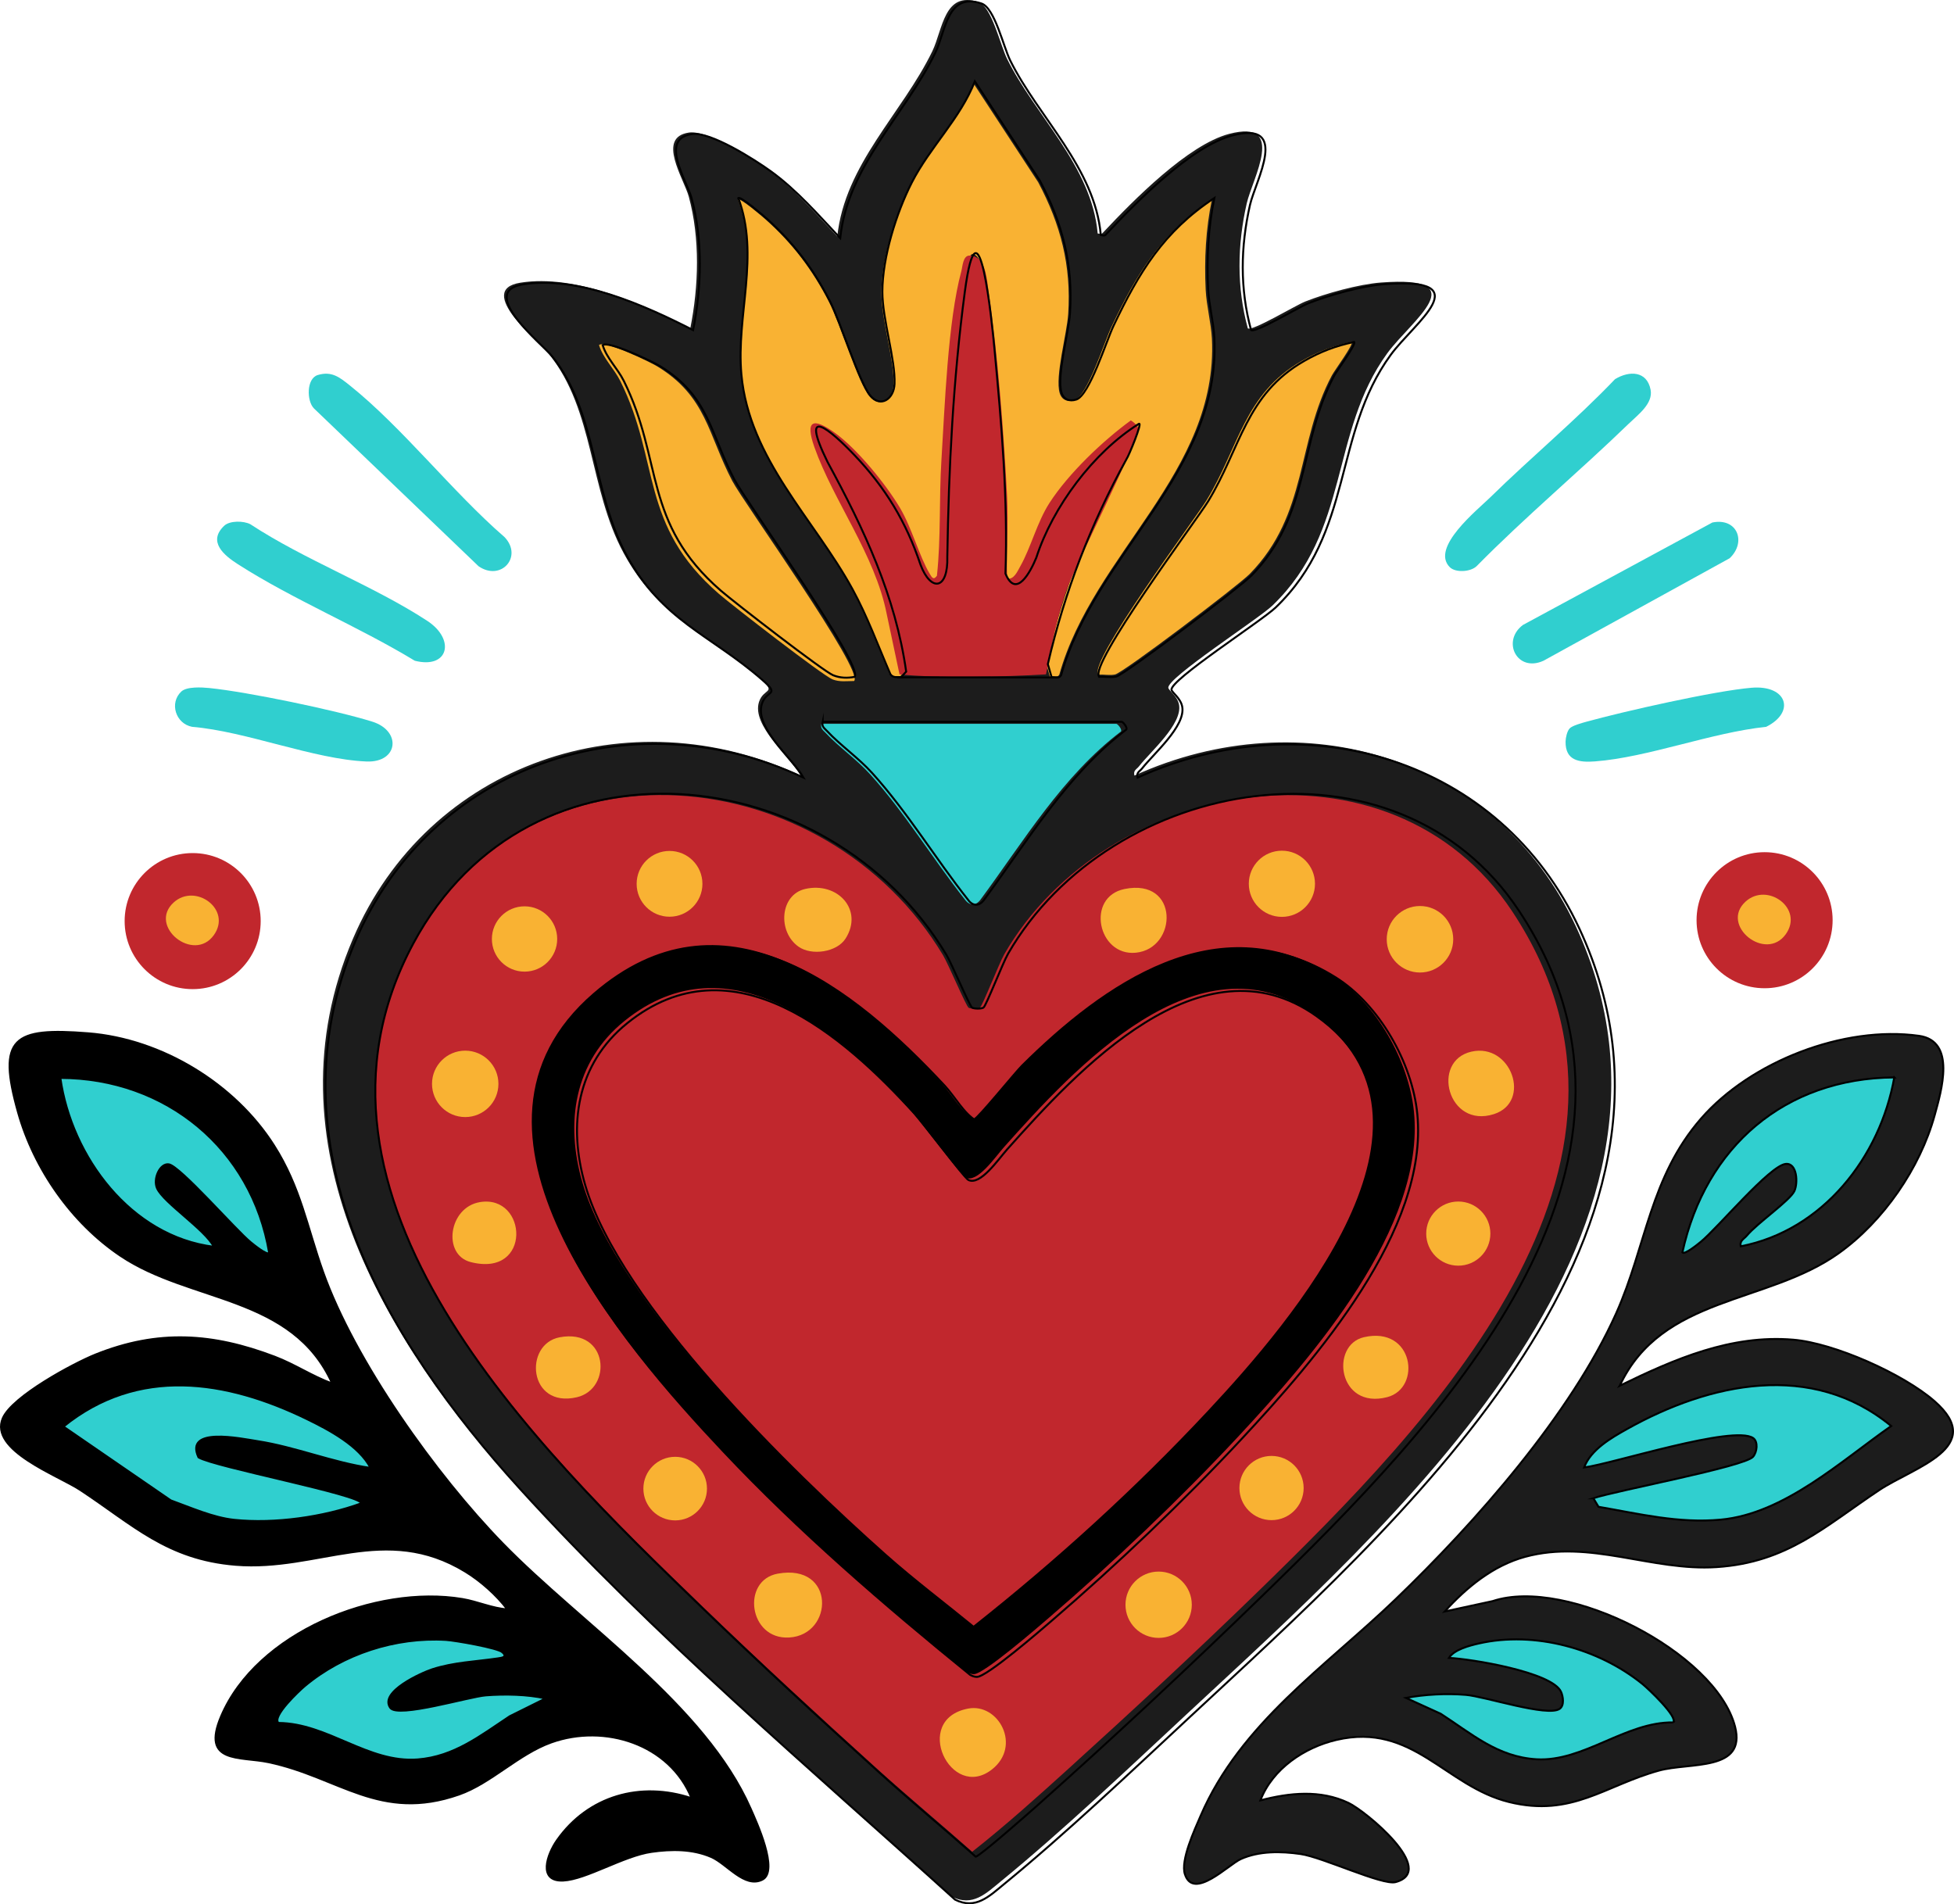 <?xml version="1.0" encoding="UTF-8"?>
<svg id="Capa_1" data-name="Capa 1" xmlns="http://www.w3.org/2000/svg" viewBox="0 0 991.212 965.974">
  <path d="M556.818,118.428c2.14.405,1.988.335,3.237-.994,14.621-15.551,42.576-44.056,63.514-49.535,29.38-7.688,11.656,22.947,8.866,35.265-4.798,21.185-5.154,42.427.546,63.403,2.274,1.588,24.256-11.683,29.07-13.59,10.541-4.176,27.307-8.824,38.498-9.666,48.633-3.662,15.137,19.492,3.216,35.844-29.445,40.391-18.556,89.912-58.358,128.079-7.037,6.748-53.633,36.745-52.74,41.691.253,1.403,4.724,4.308,5.45,8.684,1.633,9.844-14.609,23.773-20.345,31.139-1.216,1.561-2.999,1.99-2.308,4.668,85.177-38.672,183.89-9.738,223.986,76.643,73.207,157.716-94.948,304.036-197.561,399.578-29.865,27.807-62.678,58.926-94.059,84.61-7.547,6.177-14.435,13.173-24.905,7.894-74.827-67.691-152.553-133.465-220.551-208.251-68.028-74.817-127.475-174.249-83.368-277.617,38.047-89.166,140.217-123.815,227.101-82.865-5.436-9.637-24.933-25.335-21.083-37.344,2.359-7.356,9.638-3.968.061-12.31-26.282-22.894-50.59-29.67-68.772-63.287-17.475-32.309-14.907-72.32-37.639-100.636-4.917-6.125-38.233-32.72-14.628-36.446,27.92-4.407,61.866,10.77,86.116,23.207,4.275-21.432,5.034-45.56-.753-66.818-2.493-9.159-16.557-30.13.121-32.541,9.408-1.36,31.858,12.947,40.001,18.832,13.208,9.546,24.076,22.138,35.204,33.917,3.814-36.661,32.892-62.445,48.2-93.974,5.314-10.945,5.95-30.773,23.384-24.965,6.734,2.244,11.073,21.801,14.59,28.897,14.286,28.828,42.929,54.368,45.91,88.486Z" fill="#1c1c1c"/>
  <path d="M491.336,511.183c1.064.659,4.65.649,5.732-.008,1.275-.775,9.762-22.594,12.384-27.143,51.556-89.449,195.677-115.457,257.803-21.494,85.777,129.732-41.895,259.965-129.525,345.219-30.736,29.903-63.611,60.361-95.416,89.173-15.991,14.487-32.309,29.153-49.154,42.413-16.076-14.221-32.689-28.021-48.612-42.413-29.959-27.079-60.179-54.911-89.211-82.968-83.454-80.649-214.318-207.474-145.8-335.124,58.835-109.611,209.479-93.143,268.862,5.758,2.625,4.373,11.682,25.81,12.939,26.588Z" fill="#c1272d"/>
  <g>
    <path d="M456.565,343.191c-1.946-.205-4.012.528-5.409-1.54-6.2-14.325-11.638-29.223-19.144-42.934-19.373-35.389-52.121-65.658-56.083-108.341-2.756-29.689,9.387-60.108-1.576-89.152,1.069-1.082,12.458,8.688,13.982,10.046,13.791,12.283,23.95,25.695,32.332,42.124,5.505,10.789,14.648,40.632,20.303,47.539,5.239,6.399,11.949,1.803,12.281-5.798.538-12.323-6.148-32.535-6.137-46.617.013-17.278,7.016-39.724,14.849-55.098,9.124-17.908,24.549-32.394,31.85-51.153l32.821,50.144c11.439,21.534,16.838,42.34,15.226,66.946-.651,9.935-6.8,31.756-4.311,40.035,1.063,3.535,4.037,4.684,7.482,3.586,6.64-2.117,15.141-29.508,18.784-37.178,12.855-27.06,25.265-47.635,50.954-64.592-3.124,15.001-3.915,30.463-3.161,45.833.392,7.978,2.785,17.008,3.162,24.76,3.299,67.804-60.226,108.918-77.407,170.421-1.047,1.821-3.151.866-4.791.967l-1.893-6.597c8.38-36.249,21.651-70.815,39.812-103.697.792-.92,8.374-19.039,6.097-17.615-22.913,14.323-43.479,41.958-51.735,67.541-3.05,7.452-10.294,20.904-15.58,8.035,1.124-51.734-3.476-103.878-10.935-154.817-.094-2.147-2.874-7.89-5.359-7.059-7.31,2.444-13.723,136.652-13.075,153.316.509,16.867-8.302,17.995-13.549,4.03-7.231-21.591-17.681-38.845-33.34-55.298-12.067-12.679-28.162-26.321-13.584,3.481,18.579,34.156,34.344,67.878,39.708,105.868l-2.575,2.813Z" fill="#f9b233"/>
    <path d="M456.293,342.081l-6.499-30.657c-5.969-30.18-27.019-57.258-36.688-84.633-4.834-13.687-.644-15.149,10.317-7.291,11.333,8.125,25.992,26.111,33.126,38.154,6.052,10.218,9.819,24.672,15.09,33.441,1.14,1.897,1.91,3.352,3.636.964,2.096-19.359,1.046-39.026,2.266-58.398,1.732-27.505,3.234-70.612,10.105-96.057.663-2.454.795-8.105,4.28-7.961,8.474.35,8.676,12.651,9.671,19.267,4.531,30.119,7.701,72.209,9.278,102.949.709,13.827-.496,27.853.023,41.683,3.513.529,5.2-3.711,6.637-6.238,5.425-9.544,8.533-22.433,14.834-32.18,9.729-15.05,27.034-31.483,41.276-41.872,1.426.922,3.32,2.371,3.741,4.022,1.115,4.375-32.051,69.846-36.191,81.558-5.012,14.18-7.782,28.525-10.59,43.249-19.926,1.23-54.981,2.041-74.313,0Z" fill="#c1272d"/>
    <path d="M416.648,367.184h149.688c.513,0,2.93,2.626,2.326,3.862-29.672,22.548-49.374,55.677-71.315,85.359-2.298,3.123-5.545,3.152-7.82-.011-16.395-20.709-30.362-43.957-48.1-63.575-6.913-7.645-16.167-14.089-22.499-20.934-1.42-1.535-2.826-2.189-2.279-4.701Z" fill="#30cfcf"/>
    <path d="M557.186,342.214c-5.818-5.56,49.136-79.064,54.847-88.406,16.442-26.893,18.966-53.917,48.445-70.815,8.232-4.719,15.939-7.639,25.24-9.593,1.08,1.257-8.647,14.319-10.08,17.009-18.125,34.027-11.968,70.41-41.729,100.764-5.707,5.82-64.109,50.104-68.286,50.973-2.637.549-5.715-.082-8.438.068Z" fill="#f9b233"/>
    <path d="M433.263,345.457c-3.749.01-7.334.61-10.981-.844-4.974-1.983-50.855-37.524-57.622-43.388-40.354-34.97-29.601-66.938-49.959-107.869-3.172-6.377-8.754-11.56-10.845-18.338,2.798-2.5,25.534,8.39,29.458,10.773,25.122,15.253,25.8,34.56,38.131,58.144,5.744,10.987,67.099,96.453,61.818,101.521Z" fill="#f9b233"/>
  </g>
  <path d="M628.037,728.82c-29.2,31.342-63.331,63.795-95.858,91.754-5.771,4.961-33.126,28.669-38.162,28.685-1.243.004-2.388-.45-3.453-1.052-43.341-35.21-86.73-72.563-125.041-113.246-51.152-54.319-144.718-162.007-64.526-231.202,65.312-56.355,130.323-3.815,176.709,45.843,5.201,5.568,9.723,14.169,16.099,17.837,1.796-.311,20.781-23.733,24.278-27.2,41.618-41.266,99.342-82.159,157.785-45.559,22.096,13.838,38.786,43.244,41.379,69.165,5.887,58.854-51.581,124.586-89.208,164.975Z"/>
  <path d="M509.298,581.921c35.524-39.834,98.611-108.951,156.792-67.641,76.634,54.412-10.956,155.967-53.393,201.385-36.682,39.259-77.038,75.944-119.136,109.208-15.228-12.481-31.252-24.529-45.963-37.608-47.519-42.246-134.459-126.728-152.12-187.295-8.874-30.432-4.351-61.374,21.34-82.098,53.278-42.977,109.612,6.266,145.615,45.926,4.367,4.81,25.284,32.564,27.209,33.544,6.072,3.093,15.157-10.376,19.657-15.422Z" fill="#c1272d"/>
  <path d="M394.483,798.273c29.449-5.392,28.593,31.093,5.806,32.384-20.531,1.163-24.312-28.996-5.806-32.384Z" fill="#f9b233"/>
  <path d="M491.067,866.715c15.43-2.98,27.383,18.918,12.097,30.882-20.818,16.293-40.881-25.324-12.097-30.882Z" fill="#f9b233"/>
  <circle cx="720.317" cy="476.458" r="16.868" fill="#f9b233"/>
  <circle cx="235.993" cy="549.807" r="16.845" fill="#f9b233"/>
  <path d="M408.457,450.936c16.429-3.756,29.702,10.628,20.487,25.148-4.455,7.02-17.334,8.817-23.929,4.099-10.696-7.652-9.371-26.317,3.442-29.246Z" fill="#f9b233"/>
  <circle cx="587.746" cy="814.031" r="16.821" fill="#f9b233"/>
  <circle cx="650.272" cy="448.313" r="16.786" fill="#f9b233"/>
  <path d="M570.452,450.963c27.921-5.7,26.966,30.222,5.731,32.317-19.287,1.903-25.51-28.28-5.731-32.317Z" fill="#f9b233"/>
  <circle cx="339.636" cy="448.336" r="16.686" fill="#f9b233"/>
  <path d="M746.415,533.464c20.247-4.587,30.685,25.491,11.437,31.683-23.43,7.537-32.169-26.986-11.437-31.683Z" fill="#f9b233"/>
  <circle cx="266.085" cy="476.314" r="16.565" fill="#f9b233"/>
  <path d="M691.898,678.313c25.291-5.816,29.439,25.859,11.76,30.423-24.84,6.413-29.114-26.432-11.76-30.423Z" fill="#f9b233"/>
  <circle cx="739.751" cy="625.764" r="16.271" fill="#f9b233"/>
  <circle cx="645.015" cy="754.83" r="16.289" fill="#f9b233"/>
  <path d="M283.917,678.359c24.79-4.656,26.914,26.216,8.646,30.431-24.624,5.681-26.997-26.985-8.646-30.431Z" fill="#f9b233"/>
  <path d="M243.444,609.792c24.189-4.005,26.578,38.409-4.681,30.418-14.483-3.702-11.208-27.787,4.681-30.418Z" fill="#f9b233"/>
  <circle cx="342.498" cy="755.121" r="16.127" fill="#f9b233"/>
  <path d="M735.433,287.709c-9.921-9.938,14.034-29.037,20.623-35.503,20.678-20.294,43.167-38.896,63.216-59.878,7.271-4.417,16.164-4.202,18.028,5.344,1.376,7.046-6.319,12.642-11.045,17.221-25.294,24.505-52.498,47.211-77.237,72.334-3.094,2.938-10.691,3.38-13.584.482Z" fill="#30cfcf"/>
  <path d="M161.198,190.239c7.01-2.118,11.05,1.124,16.063,5.123,26.804,21.38,52.344,54.287,78.697,77.107,9.453,9.963-1.851,22.603-13.201,14.76l-83.521-80.075c-3.682-3.71-3.867-15.153,1.963-16.915Z" fill="#30cfcf"/>
  <path d="M868.647,265.046c12.646-2.553,17.439,9.936,8.757,18.135l-94.448,52.003c-13.441,6.089-21.378-9.983-10.396-18.171l96.088-51.966Z" fill="#30cfcf"/>
  <path d="M113.76,266.678c2.802-2.646,9.793-2.54,13.216-.766,27.601,18.146,62.443,31.177,89.689,48.975,14.631,9.558,10.762,24.659-6.271,20.279-28.542-17.333-61.806-31.064-89.709-48.951-6.877-4.409-15.562-11.38-6.926-19.537Z" fill="#30cfcf"/>
  <path d="M91.947,350.815c2.779-2.633,10.452-2.176,14.244-1.797,19.154,1.913,64.205,11.263,82.664,17.052,15.006,4.706,13.215,20.887-2.956,20.213-26.729-1.114-60.91-15.281-88.48-17.592-8.332-1.641-11.592-12.079-5.473-17.876Z" fill="#30cfcf"/>
  <path d="M796.239,369.505c1.332-1.424,6.178-2.752,8.33-3.349,19.016-5.272,65.304-15.729,83.977-17.284,17.959-1.496,22.408,12.343,7.378,19.83-27.686,2.862-59.882,15.49-86.867,17.532-8.035.608-15.027-.371-14.88-10.055.029-1.931.745-5.265,2.062-6.673Z" fill="#30cfcf"/>
  <g>
    <path d="M558.407,119.25c2.141.405,1.989.335,3.239-.994,14.633-15.563,42.609-44.09,63.563-49.573,29.402-7.694,11.664,22.965,8.872,35.292-4.802,21.202-5.157,42.459.546,63.452,2.276,1.589,24.275-11.692,29.092-13.601,10.549-4.179,27.328-8.83,38.527-9.674,48.67-3.665,15.148,19.507,3.219,35.872-29.468,40.422-18.57,89.98-58.403,128.177-7.042,6.753-53.674,36.773-52.781,41.723.253,1.404,4.728,4.311,5.454,8.69,1.634,9.851-14.62,23.791-20.36,31.163-1.217,1.562-3.001,1.991-2.31,4.672,85.242-38.701,184.031-9.746,224.157,76.702,73.263,157.836-95.02,304.269-197.712,399.883-29.888,27.828-62.726,58.971-94.131,84.675-7.553,6.182-14.446,13.183-24.924,7.9-74.884-67.743-152.669-133.567-220.72-208.41-68.08-74.875-127.572-174.382-83.432-277.83,38.076-89.235,140.324-123.91,227.275-82.929-5.44-9.645-24.953-25.355-21.099-37.373,2.361-7.362,9.646-3.971.061-12.32-26.302-22.911-50.628-29.693-68.824-63.335-17.488-32.334-14.918-72.375-37.667-100.713-4.921-6.129-38.262-32.745-14.639-36.474,27.941-4.41,61.914,10.779,86.182,23.225,4.278-21.449,5.037-45.595-.754-66.869-2.495-9.166-16.569-30.153.121-32.566,9.415-1.361,31.883,12.957,40.032,18.846,13.218,9.553,24.094,22.155,35.231,33.943,3.817-36.689,32.917-62.492,48.236-94.046,5.318-10.953,5.955-30.796,23.402-24.984,6.739,2.245,11.081,21.817,14.601,28.92,14.297,28.85,42.962,54.41,45.945,88.554Z" fill="none" stroke="#000" stroke-miterlimit="10"/>
    <path d="M493.128,511.134c1.071.663,4.678.653,5.765-.008,1.282-.78,9.82-22.728,12.457-27.303,51.872-89.998,196.805-116.128,259.325-21.621,86.306,130.462-42.166,261.523-130.29,347.257-36.754,35.757-76.394,72.796-114.703,106.863-3.86,3.433-28.732,25.329-30.721,25.5-16.171-14.305-32.883-28.186-48.899-42.664-30.135-27.24-60.534-55.235-89.738-83.458-83.946-81.125-215.584-208.699-146.661-337.103,59.191-110.275,210.697-93.723,270.449,5.792,2.641,4.398,11.751,25.963,13.016,26.745Z" fill="none" stroke="#000" stroke-miterlimit="10"/>
    <path d="M417.303,366.143h151.707c.52,0,2.97,2.661,2.357,3.914-30.072,22.853-50.04,56.429-72.277,86.51-2.329,3.165-5.62,3.195-7.925-.011-16.616-20.988-30.772-44.55-48.749-64.433-7.006-7.749-16.385-14.279-22.802-21.216-1.439-1.556-2.864-2.218-2.31-4.765Z" fill="none" stroke="#000" stroke-miterlimit="10"/>
    <path d="M457.095,343.52c-1.955-.206-4.03.531-5.433-1.547-6.228-14.389-11.691-29.354-19.23-43.127-19.46-35.548-52.355-65.954-56.335-108.828-2.768-29.823,9.429-60.378-1.583-89.553,1.074-1.087,12.514,8.727,14.044,10.091,13.853,12.339,24.057,25.811,32.477,42.313,5.529,10.838,14.713,40.815,20.394,47.753,5.263,6.428,12.002,1.811,12.336-5.824.541-12.378-6.176-32.681-6.165-46.826.013-17.356,7.048-39.903,14.916-55.345,9.165-17.988,24.66-32.539,31.993-51.383l32.969,50.369c11.491,21.631,16.914,42.53,15.295,67.247-.654,9.98-6.83,31.899-4.33,40.215,1.067,3.551,4.056,4.705,7.515,3.602,6.67-2.126,15.209-29.641,18.868-37.345,12.913-27.182,25.379-47.85,51.183-64.882-3.138,15.069-3.933,30.6-3.175,46.039.393,8.014,2.798,17.084,3.177,24.871,3.314,68.109-60.497,109.408-77.755,171.187-1.052,1.829-3.165.87-4.812.971l-1.902-6.627c8.418-36.411,21.748-71.133,39.991-104.164.795-.924,8.412-19.124,6.125-17.695-23.016,14.388-43.674,42.147-51.968,67.845-3.063,7.486-10.34,20.998-15.65,8.071,1.312-37.963-1.989-75.719-5.534-113.497-1.299-13.848-8.071-82.13-15.1-29.266-5.915,44.488-8.147,89.136-8.865,134.166.508,16.942-8.342,18.074-13.613,4.047-7.264-21.688-17.761-39.02-33.49-55.546-12.121-12.736-28.288-26.439-13.645,3.496,18.662,34.309,34.498,68.182,39.886,106.344l-2.587,2.825Z" fill="none" stroke="#000" stroke-miterlimit="10"/>
    <line x1="455.204" y1="343.584" x2="536.371" y2="343.665" fill="none" stroke="#000" stroke-miterlimit="10"/>
    <path d="M433.483,343.365c-3.705.669-7.24.602-10.841-.833-4.91-1.957-50.206-37.045-56.886-42.834-39.839-34.523-29.223-66.084-49.321-106.493-3.132-6.296-8.642-11.412-10.706-18.103,2.762-2.468,25.208,8.283,29.082,10.635,24.802,15.058,25.471,34.119,37.644,57.402,5.671,10.847,66.242,95.222,61.029,100.225Z" fill="none" stroke="#000" stroke-miterlimit="10"/>
    <path d="M557.637,343.293c-5.853-5.594,49.431-79.539,55.177-88.937,16.541-27.055,19.08-54.241,48.736-71.24,8.282-4.748,16.034-7.685,25.391-9.651,1.087,1.265-8.698,14.405-10.14,17.111-18.234,34.231-12.04,70.833-41.979,101.37-5.741,5.855-64.494,50.405-68.696,51.279-2.653.552-5.749-.083-8.489.069Z" fill="none" stroke="#000" stroke-miterlimit="10"/>
    <path d="M821.664,702.921c27.722-13.49,56.24-25.99,88.01-23.333,20.814,1.741,55.863,17.366,71.652,31.185,26.805,23.46-10.564,33.48-28.033,45.107-27.631,18.39-46.535,36.696-82.479,39.057-33.033,2.169-64.219-14.178-97.145-5.215-16.277,4.431-29.744,15.508-40.813,27.745l24.332-5.273c37.757-12.551,113.271,26.09,122.942,63.647,5.895,22.891-22.927,18.013-38.546,22.307-27.364,7.522-44.174,23.824-76.065,15.966-32.338-7.968-48.804-40.538-87.52-31.529-16.333,3.801-32.47,14.646-38.638,30.685,14.814-3.863,30.394-5.49,44.689,1.289,8.745,4.147,45.413,34.393,23.894,40.164-6.684,1.793-37.018-12.648-48.25-14.251-9.897-1.413-21.021-1.606-30.296,2.583-6.265,2.829-23.985,21.078-28.324,7.681-2.285-7.055,4.868-22.446,7.954-29.609,20.211-46.925,63.251-75.603,98.912-109.879,40.37-38.802,88.964-93.755,111.943-145.15,15.21-34.019,17.051-68.92,43.052-98.739,25.169-28.864,72.356-47.237,110.504-41.908,18.921,2.643,11.389,27.812,7.931,40.366-7.376,26.776-26.005,53.716-48.564,69.854-36.295,25.965-89.801,21.529-111.142,67.249Z" fill="#1c1c1c" stroke="#000" stroke-miterlimit="10"/>
    <path d="M808.243,759.998c11.218-3.772,76.624-15.99,81.022-21.027,2.086-2.389,2.657-7.662.083-9.461-9.863-6.895-71.355,13.036-85.779,14.891,3.426-9.076,13.678-14.977,21.772-19.503,42.008-23.494,93.72-34.695,134.006-1.526-25.417,17.759-54.317,44.536-86.474,47.5-21.448,1.977-41.159-2.926-61.989-6.519l-2.641-4.355Z" fill="#30cfcf" stroke="#000" stroke-miterlimit="10"/>
    <path d="M960.928,546.533c-7.232,40.496-36.299,77.637-77.894,85.682-.677-2.933,1.657-3.693,3.105-5.449,5.147-6.241,21.907-17.775,24.117-22.613,1.874-4.105,1.388-14.251-4.348-13.739-8.13.726-34.511,32.456-43.117,39.493-1.377,1.126-8.14,6.699-9.362,5.424,11.782-53.692,51.977-88.367,107.5-88.797Z" fill="#30cfcf" stroke="#000" stroke-miterlimit="10"/>
    <path d="M848.753,873.728c-24.082-.321-45.523,20.08-69.302,18.696-19.755-1.15-32.926-12.959-48.615-23.092l-17.638-8.044c9.551-1.802,20.604-2.349,30.35-1.551,9.738.797,41.498,11.365,47.636,7.083,2.444-1.705,1.749-6.288.671-8.647-4.575-10.004-45.811-16.696-56.852-17.174,2.583-4.23,10.534-6.283,15.234-7.343,28.255-6.374,60.594,2.515,82.946,20.585,2.801,2.264,18.263,16.834,15.57,19.488Z" fill="#30cfcf" stroke="#000" stroke-miterlimit="10"/>
    <path d="M350.83,912.189c-11.112-27.521-44.146-37.995-71.179-28.333-16.667,5.956-30.581,20.751-46.801,26.431-40.135,14.056-60.783-8.836-96.646-16.398-14.511-3.06-34.284.889-24.033-23.259,18.079-42.586,78.508-66.811,122.367-59.494,7.669,1.279,15.181,4.753,22.805,5.241-5.483-7.263-13.477-14.378-21.335-19.176-40.686-24.84-74.627-.036-116.528-3.449-34.855-2.839-52.096-20.409-78.848-38.012-11.215-7.379-46.279-20.072-39.196-36.356,4.8-11.036,35.667-27.72,47.151-32.314,31.593-12.638,59.252-10.821,90.732,1.146,10.309,3.919,18.965,9.871,29.218,13.615-20.167-44.966-71.877-40.952-107.369-64.789-24.786-16.647-43.863-43.974-51.969-72.682-10.754-38.085-2.447-43.199,35.522-40.197,37.33,2.951,74.347,25.575,94.254,56.885,13.486,21.211,16.771,41.288,24.83,63.984,16.165,45.523,57.372,103.173,91.172,137.875,40.172,41.244,102.509,81.809,125.737,134.472,2.86,6.485,14.615,31.821,5.975,36.109-9.024,4.478-17.87-8.035-25.897-11.513-9.511-4.121-20.175-4.029-30.288-2.591-14.141,2.01-33.139,13.974-44.749,14.549-13.189.653-8.136-13.425-3.202-20.43,15.822-22.466,42.373-29.963,68.276-21.314Z" stroke="#000" stroke-miterlimit="10"/>
    <path d="M187.98,744.657c-19.426-2.832-37.909-10.576-57.29-13.59-8.73-1.358-37.255-7.462-29.997,8.192,7.886,4.822,82.585,19.032,82.581,23.333-19.103,6.969-44.017,10.511-64.44,8.378-10.708-1.118-22.121-6.222-32.2-9.87l-54.456-37.44c37.921-30.674,82.573-23.759,123.671-3.729,11.17,5.444,26.293,13.472,32.13,24.726Z" fill="#30cfcf" stroke="#000" stroke-miterlimit="10"/>
    <path d="M136.553,635.596c-1.144,1.306-7.945-4.271-9.361-5.425-7.536-6.143-35.846-38.671-41.562-39.541-4.502-.685-8.145,7.443-5.92,12.226,3.43,7.374,24.212,20.762,28.806,29.615-42.152-5.231-72.26-45.715-77.913-85.682,53.476.069,97.121,35.963,105.951,88.806Z" fill="#30cfcf" stroke="#000" stroke-miterlimit="10"/>
    <path d="M254.976,838.184c2.438,2.417-.237,2.742-2.348,3.055-11.268,1.669-22.452,1.984-33.416,5.562-5.276,1.722-27.047,11.429-21.218,19.522,3.822,5.306,39.945-5.662,48.435-6.327,9.535-.747,21.137-.535,30.353,1.559l-18.196,9.04c-14.788,9.768-28.167,20.469-46.644,21.912-25.261,1.973-45.644-18.345-70.714-18.513-3.443-3.286,10.747-16.504,13.298-18.645,19.555-16.416,46.209-24.997,71.692-23.483,4.49.267,26.494,4.074,28.758,6.32Z" fill="#30cfcf" stroke="#000" stroke-miterlimit="10"/>
    <circle cx="97.734" cy="467.246" r="34.509" fill="#c1272d"/>
    <path d="M88.065,457.825c11.05-10.11,29.709,3.478,20.417,16.516-10.189,14.295-33.573-4.478-20.417-16.516Z" fill="#f9b233"/>
    <path d="M895.13,432.283c19.059,0,34.509,15.45,34.509,34.509s-15.45,34.509-34.509,34.509-34.509-15.45-34.509-34.509,15.45-34.509,34.509-34.509" fill="#c1272d"/>
    <path d="M885.46,457.37c11.05-10.11,29.709,3.478,20.417,16.516-10.189,14.295-33.573-4.478-20.417-16.516Z" fill="#f9b233"/>
    <path d="M510.851,583.098c35.551-39.865,98.686-109.035,156.911-67.693,76.692,54.454-10.964,156.087-53.433,201.539-36.71,39.289-77.097,76.002-119.228,109.292-15.239-12.49-31.276-24.548-45.998-37.636-47.555-42.278-134.562-126.825-152.237-187.438-8.881-30.456-4.354-61.421,21.357-82.16,53.319-43.01,109.696,6.271,145.726,45.962,4.37,4.814,25.304,32.589,27.229,33.57,6.077,3.095,15.169-10.384,19.673-15.434Z" fill="none" stroke="#000" stroke-miterlimit="10"/>
    <path d="M629.68,730.11c-29.222,31.366-63.379,63.844-95.931,91.824-5.775,4.964-33.151,28.691-38.191,28.707-1.244.004-2.39-.45-3.455-1.053-43.374-35.237-86.797-72.619-125.137-113.333-51.191-54.361-144.829-162.131-64.576-231.379,65.362-56.398,130.423-3.818,176.844,45.878,5.205,5.572,9.73,14.18,16.112,17.851,1.798-.312,20.797-23.751,24.296-27.221,41.65-41.297,99.418-82.222,157.905-45.594,22.113,13.849,38.816,43.277,41.41,69.218,5.891,58.899-51.62,124.681-89.276,165.101Z" fill="none" stroke="#000" stroke-miterlimit="10"/>
  </g>
</svg>